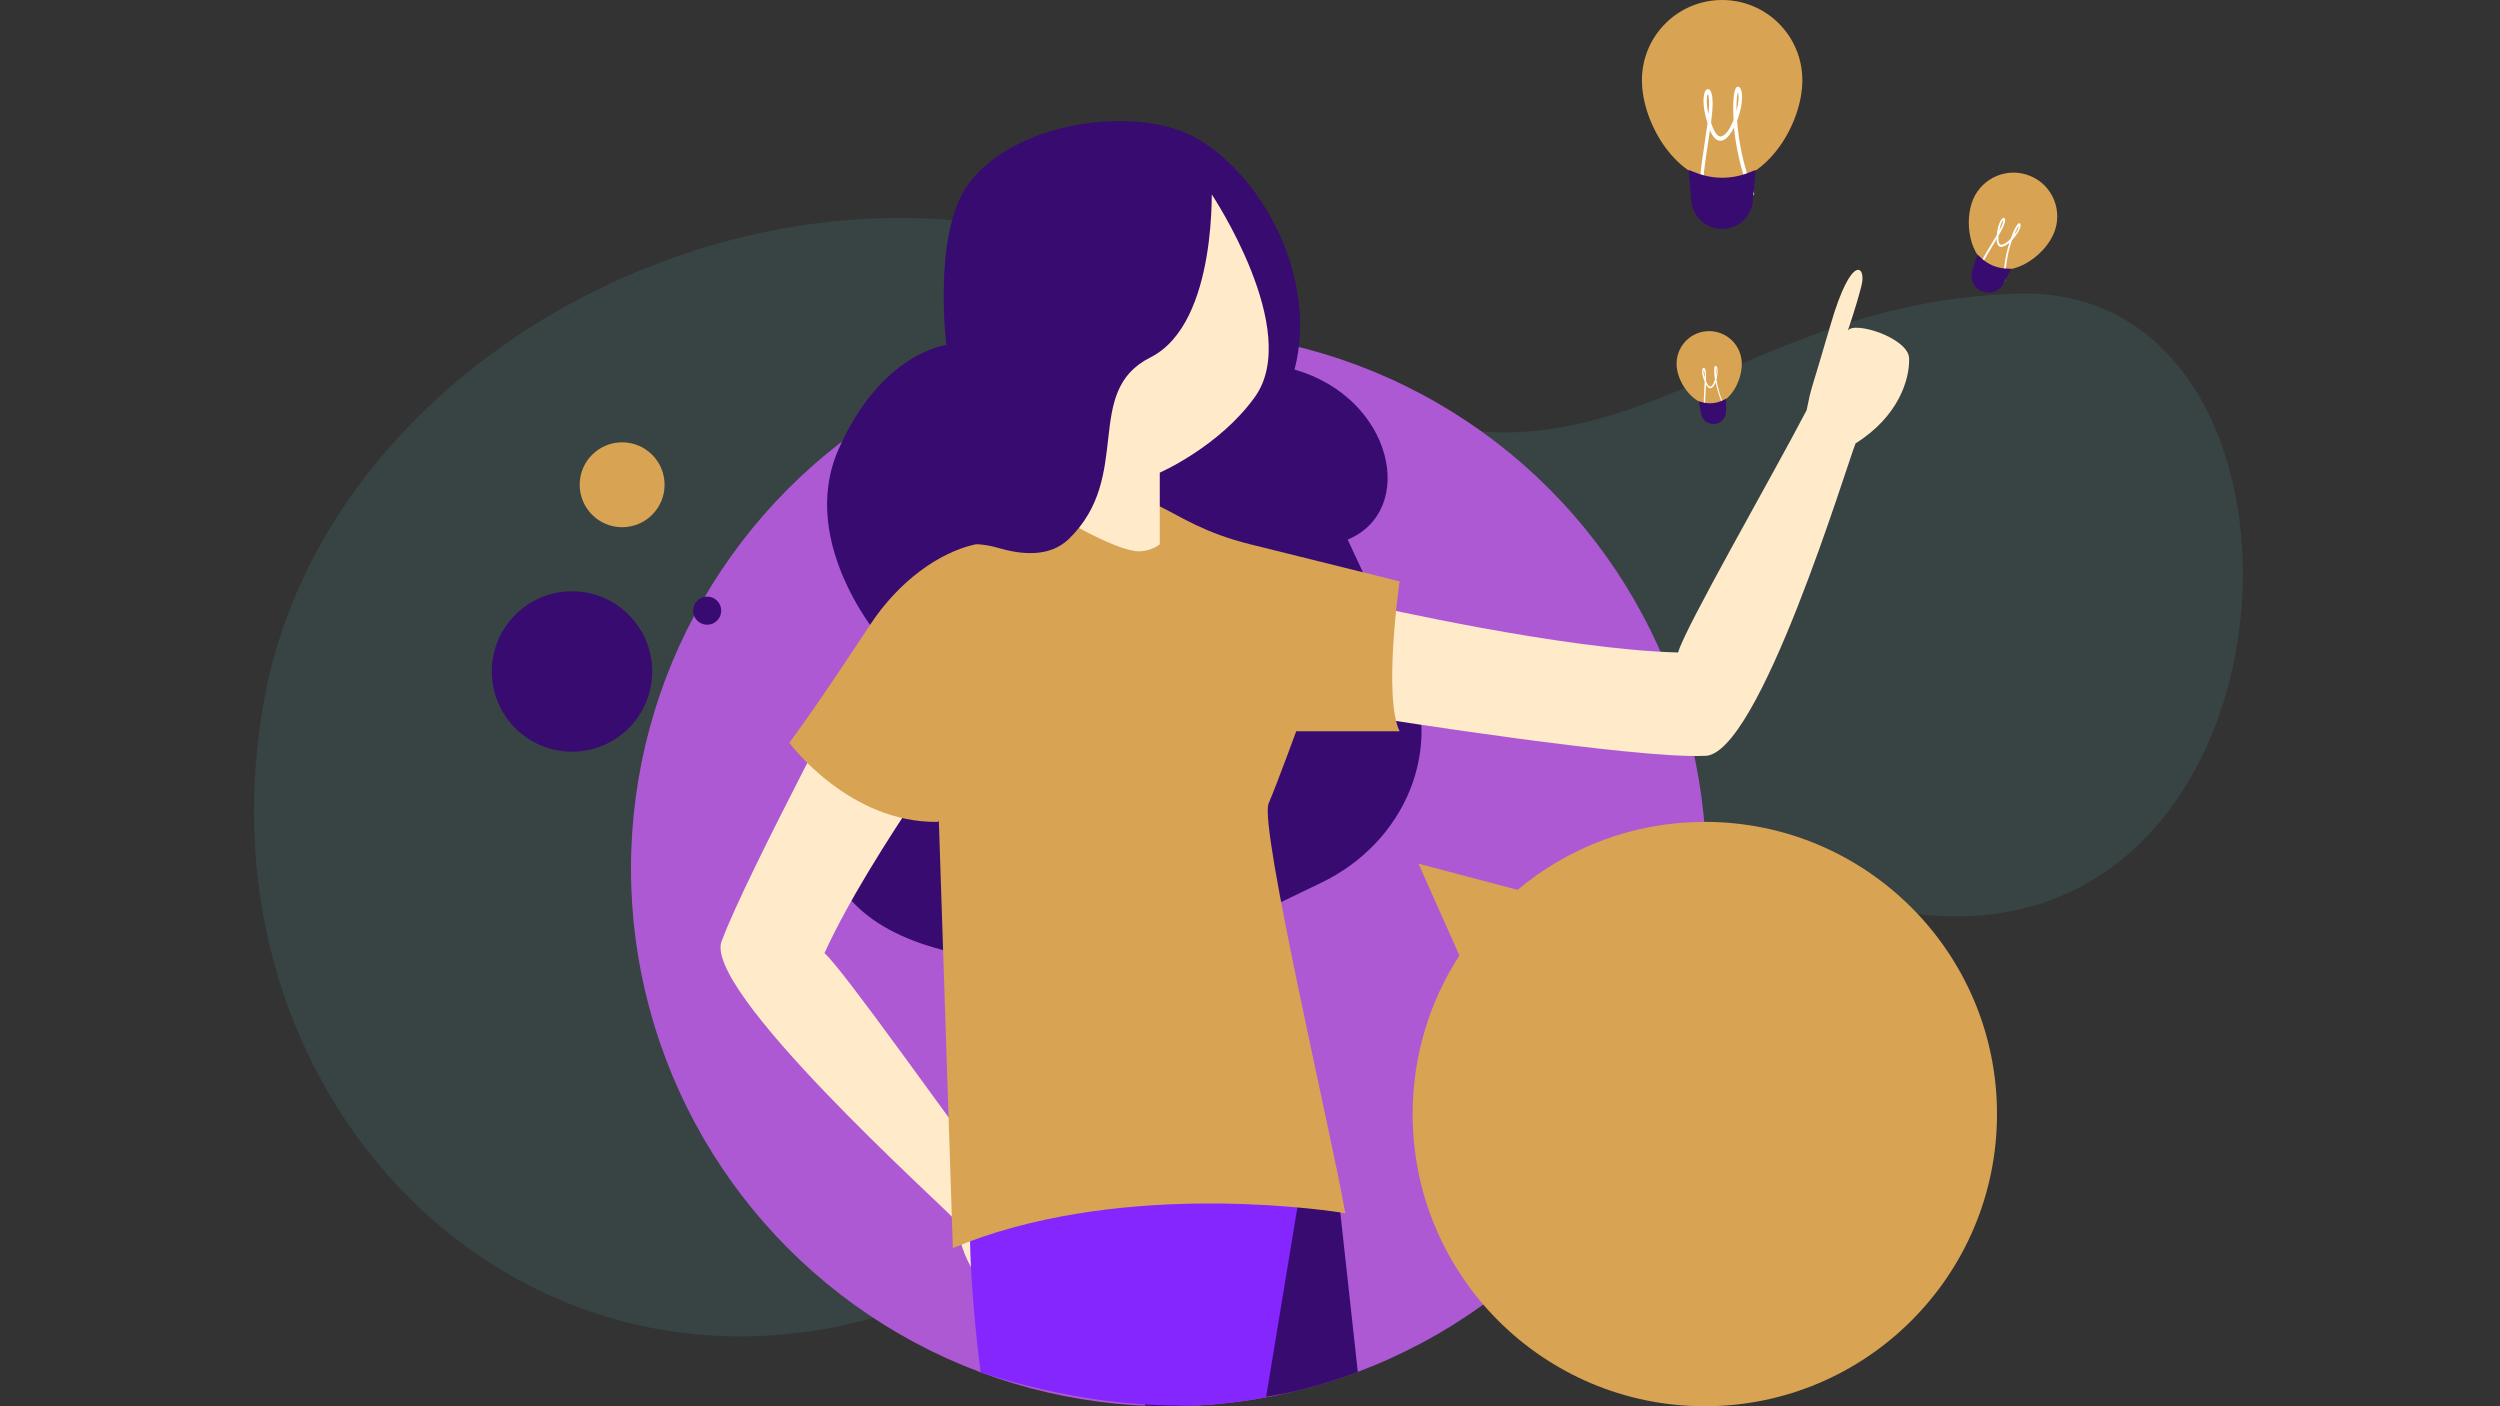 <svg xmlns="http://www.w3.org/2000/svg" xmlns:xlink="http://www.w3.org/1999/xlink" enable-background="new 0 0 1920 1080" viewBox="0 0 1920 1080"><rect x="0" y="0" width="1920" height="1080" fill="#333333" stroke="none"/><path fill="#5fe4d4" d="M203.1 536.4c-67 362.7 297.1 651 636.7 388.3 594.1-459.5 300-278.3 619-224.7 319 53.6 347.6-481.4 91.5-474.5s-334.8 220.1-602.4 23.7-688.9-15-744.8 287.2z" opacity=".1" class="color2a94f4 svgShape"></path><circle cx="897.5" cy="667.1" r="412.9" fill="#ad59d4" class="colorcce9ff svgShape"></circle><circle cx="439.3" cy="515.7" r="61.6" fill="#370b70" class="color0b4870 svgShape"></circle><circle cx="477.8" cy="372.3" r="32.6" fill="#d8a353" class="colorffbe55 svgShape"></circle><circle cx="543.1" cy="469" r="10.8" fill="#370b70" class="color0b4870 svgShape"></circle><defs><path id="a" d="M1310.4 667.1c0 228-184.9 412.9-412.9 412.9S484.7 895.1 484.7 667.1 641.9 45 869.9 45c169.2 0 542.6 4.1 614.2 209.2 24.9 71.4-173.7 354.1-173.7 412.9z" fill="#000000" class="color000000 svgShape"></path></defs><clipPath id="b"><use overflow="visible" xlink:href="#a"></use></clipPath><g clip-path="url(#b)" fill="#000000" class="color000000 svgShape"><path fill="#370b70" d="M726.8 264.9s-10.4-83.7 15.8-121.9c34.2-49.7 131.2-63.6 177.5-36.2 51.2 30.3 92 108.5 74.1 177 76.1 21.9 94.3 108.4 40.8 130.6l45.8 98.1c28.5 61-.6 133.9-66 165.4l-117.1 56.4s-216.1 34-258.9-66.1c-42.8-100.1 41-173.1 41-173.1s-68.4-76-35.8-150.1c32.7-74.1 82.8-80.1 82.8-80.1z" class="color0b4870 svgShape"></path><path fill="#ffeaca" d="M1059.1 551.7s196.4 31.1 249.6 28.8c41.7 2.3 110.4-226 116.4-240 33.3-20.9 41.6-49.5 41.1-65.3-.5-15.8-43-29.1-47.1-21.1 7-20.9 8.6-27.5 10.5-34.7 4-14.9-7.4-26.2-23.7 29.9-16.1 55.3-14.5 46.2-18.4 65.7-26.3 50.5-94.1 168.3-98.7 186.1-87.9-2.1-236.8-36.3-236.8-36.3l7.1 86.9zM665.8 498.4s-93.1 174.7-111.2 223.5c-18 36.3 169 203.5 179.5 215.6 6.5 39.7 23.7 53.4 38.3 60.5 14.6 7 42.9-24.7 37.2-32.1 16.5 16.2 21.9 20.7 27.7 25.9 12.1 10.6 26.8 5.8-18.3-35.4-44.5-40.7-36.7-34.9-53.1-47.7-36.2-47.5-118.2-164.1-132.7-176.7 35.3-77.7 123.3-195 123.3-195l-90.7-38.6z" class="colorffe3ca svgShape"></path><path fill="#370b70" d="m879.1 1080 54.3-235.6 92.5 55.4s7.5 67.8 17.1 155.7c0 0-72.4 26.2-163.9 24.5" class="color0b4870 svgShape"></path><path fill="#8526fe" d="M972.4 1072.8c14.8-89.4 26.6-161.4 26.6-161.4s-253.1-35.2-254 34c-.3 21.2 2.2 62 8.1 108.6 133.1 42.8 219.3 18.8 219.3 18.8z" class="color0e538c svgShape"></path><path fill="#d8a353" d="M974.3 617.1c-7.5 17.4 49.4 259 58.9 314.7 0 0-1.2-.2-3.5-.6-24.7-3.7-175.8-23.6-297.9 27.3l-11.2-341.3-.5-12.7s0-12.9 1.2-32.6v-.2c2.8-40.6 11.2-109.1 37.3-153.1 13.5-22.8 31.4-39.1 55.9-41.5 75.9-7.5 75.5 23.6 146 41l114.4 28.4s-12.8 88.7 0 115.1h-79.4c0-.1-13.8 37.9-21.2 55.5z" class="colorffbe55 svgShape"></path><path fill="#ffeaca" d="M930.7 149.4s69.6 104.4 33.1 155.4C936.5 343 890.7 363 890.7 363v55s-5.5 4.9-15.1 5.4c-16.7.9-61.1-25.9-61.1-25.9V180.9l116.2-31.5z" class="colorffe3ca svgShape"></path><path fill="#d8a353" d="M720.4 631.2s105-121.7 88.3-180.3c-16.7-58.6-96.1-38.5-140.5 29-44.4 67.5-62 90.6-62 90.6s45.7 61.8 114.2 60.7z" class="colorffbe55 svgShape"></path><path fill="#370b70" d="M930.5 139.5s5.4 108.7-47 135-12.8 91.1-62.7 139.5c-14.8 14.3-36.8 11.9-53.7 6.9-24.2-7.2-51.9-2-68.8 15.5-1.6 1.7-3.1 3.5-4.3 5.3-64.8-42.8 99.4-280.7 99.4-280.7l137.1-21.5z" class="color0b4870 svgShape"></path></g><path fill="#d8a353" d="M1120.8 733.8c-22.7 35.1-35.9 76.9-35.9 121.8 0 123.9 100.5 224.4 224.4 224.4s224.4-100.5 224.4-224.4-100.5-224.4-224.4-224.4c-54.7 0-104.9 19.6-143.8 52.2l-76.1-20.1 31.4 70.5zM1384.2 61.6c0 34-27.6 77.9-61.6 77.9S1261 95.6 1261 61.6 1288.5 0 1322.6 0s61.6 27.6 61.6 61.6z" class="colorffbe55 svgShape"></path><path fill="#ffffff" d="M1324.5 167.4c-6.3 0-12.2-4.4-17.4-13.1-3.7-6.2-.9-24.9 2.1-44.7.8-5.2 1.5-10.3 2.2-14.9-4.4-13.7-3.4-22.6-1.5-25.2.7-1 1.7-1.3 2.6-.9 1.8.9 2.8 4.7 2.8 10.8 0 4-.5 9.1-1.2 14.8.3 1 .7 2 1.1 3.1 3.6 9.6 7.2 7.5 8.4 6.7 2.9-1.7 5.7-6.5 7.8-12-.8-12.4.1-21.3 1.5-23.9.7-1.4 1.6-1.5 2-1.5 1.4.1 2.1 2 2.3 2.6 1.8 4.8.2 14.9-3.1 23.5 1 14.5 4.4 34.4 12.8 55.3l.4.9-.5.8c-.4.7-9.7 17.2-22 17.4-.1.3-.2.3-.3.3zm-11.3-67.4c-.5 3.3-1 6.7-1.5 10.2-2.6 17.4-5.6 37-2.6 42 4.8 7.9 10 11.9 15.5 11.8 9.5-.2 17.4-12 19.4-15.2-7.3-18.4-10.9-36.4-12.3-50.8-2.1 4.2-4.6 7.6-7.2 9.1-2.4 1.6-7.2 2.6-11.3-7.1zm-1.6-28c-.7 1.3-1.6 6.6.5 15.7.3-3.1.5-5.9.5-8.2 0-4.7-.7-6.8-1-7.5zm23.1-1.2c-.6 2-1.2 7-1.1 14.2 1.6-5.8 2.2-11.4 1.1-14.2z" class="colorffffff svgShape"></path><path fill="#370b70" d="M1322.6 175.8c-12.4 0-22.7-9.4-23.7-21.7l-2.1-23.6 6.3 2.4c12.9 4.9 27.1 4.8 39.9-.3l5.3-2.1-2.1 23.6c-1 12.3-11.3 21.7-23.6 21.7z" class="color0b4870 svgShape"></path><path fill="#d8a353" d="M1577.3 179.3c-7.2 17.1-30.4 33.4-47.5 26.2s-21.7-35.1-14.5-52.3c7.2-17.1 26.9-25.2 44.1-18s25.1 26.9 17.9 44.1z" class="colorffbe55 svgShape"></path><path fill="#ffffff" d="M1524.8 219.9c-3.2-1.3-5.2-4.8-6-10.3-.6-3.9 4.8-12.7 10.5-22 1.5-2.4 2.9-4.8 4.2-7 .7-7.8 3.1-12.1 4.6-13 .6-.4 1.1-.3 1.5.1.7.8.4 3-.9 6-.8 2-2.2 4.5-3.8 7.2 0 .6-.1 1.2-.1 1.8-.2 5.6 2 5.3 2.8 5.2 1.8-.3 4.2-2.1 6.5-4.4 2.2-6.4 4.6-10.7 5.8-11.7.6-.5 1.1-.4 1.3-.3.7.4.6 1.4.6 1.8-.1 2.8-3.1 7.5-6.6 11.2-2.6 7.5-5.1 18.2-5.2 30.5v.5l-.4.3c-.3.3-8.5 6.6-14.7 4.1h-.1zm8.6-36.3c-.9 1.6-1.9 3.2-2.9 4.8-5 8.2-10.6 17.5-10.2 20.6.7 5 2.5 8.1 5.3 9.2 4.8 1.9 11.3-2.4 13-3.6.2-10.8 2.2-20.6 4.6-28.2-1.9 1.7-3.9 2.8-5.5 3.1-1.7.3-4.3-.2-4.3-5.9zm5.1-14.5c-.6.5-2.2 3-3 8 .8-1.5 1.5-2.9 2-4 .9-2.3 1.1-3.5 1-4zm11.9 4.3c-.7.9-2.1 3.3-3.5 6.9 2-2.5 3.5-5.2 3.5-6.9z" class="colorffffff svgShape"></path><path fill="#370b70" d="M1522.1 223.7c-6.2-2.6-9.4-9.5-7.4-15.9l4-12.3 2.7 2.5c5.4 5.2 12.6 8.1 20.1 8.3l3.1.1-6 11.4c-3.1 6-10.3 8.5-16.5 5.9z" class="color0b4870 svgShape"></path><path fill="#d8a353" d="M1337.6 277.1c1.2 13.8-8.3 32.6-22.1 33.8-13.8 1.2-26.6-15.5-27.8-29.3s8.9-26 22.7-27.2 25.9 8.9 27.2 22.7z" class="colorffbe55 svgShape"></path><path fill="#ffffff" d="M1317.2 322.1c-2.6.2-5.1-1.3-7.5-4.7-1.7-2.4-1.3-10.1-.8-18.2.1-2.1.2-4.2.3-6.1-2.3-5.4-2.2-9-1.5-10.1.3-.4.6-.6 1-.5.8.3 1.3 1.8 1.5 4.3.1 1.6.1 3.7 0 6.1l.6 1.2c1.8 3.8 3.2 2.8 3.6 2.4 1.1-.8 2.1-2.8 2.7-5.1-.8-5-.7-8.6-.3-9.7.2-.6.6-.7.8-.7.6 0 .9.7 1 1 .9 1.9.6 6-.4 9.7.9 5.8 3 13.8 7.2 21.9l.2.4-.2.4c-.1.3-3.3 7.3-8.3 7.9.2-.2.2-.2.1-.2zm-7-26.9c-.1 1.3-.2 2.8-.2 4.2-.4 7.1-.9 15.2.5 17.1 2.2 3 4.5 4.5 6.7 4.2 3.8-.4 6.6-5.5 7.3-6.9-3.6-7.2-5.7-14.4-6.9-20.2-.7 1.8-1.6 3.2-2.6 4-.9.8-2.8 1.4-4.8-2.4zm-1.7-11.3c-.3.6-.4 2.8.8 6.3 0-1.3 0-2.4-.1-3.3-.2-1.9-.5-2.7-.7-3zm9.4-1.3c-.2.8-.2 2.9.1 5.8.4-2.4.4-4.7-.1-5.8z" class="colorffffff svgShape"></path><path fill="#370b70" d="M1316.8 325.6c-5 .5-9.5-3-10.4-7.9l-1.7-9.5 2.6.7c5.4 1.5 11.2.9 16.2-1.6l2.1-1.1v9.6c0 5.2-3.8 9.4-8.8 9.8z" class="color0b4870 svgShape"></path></svg>